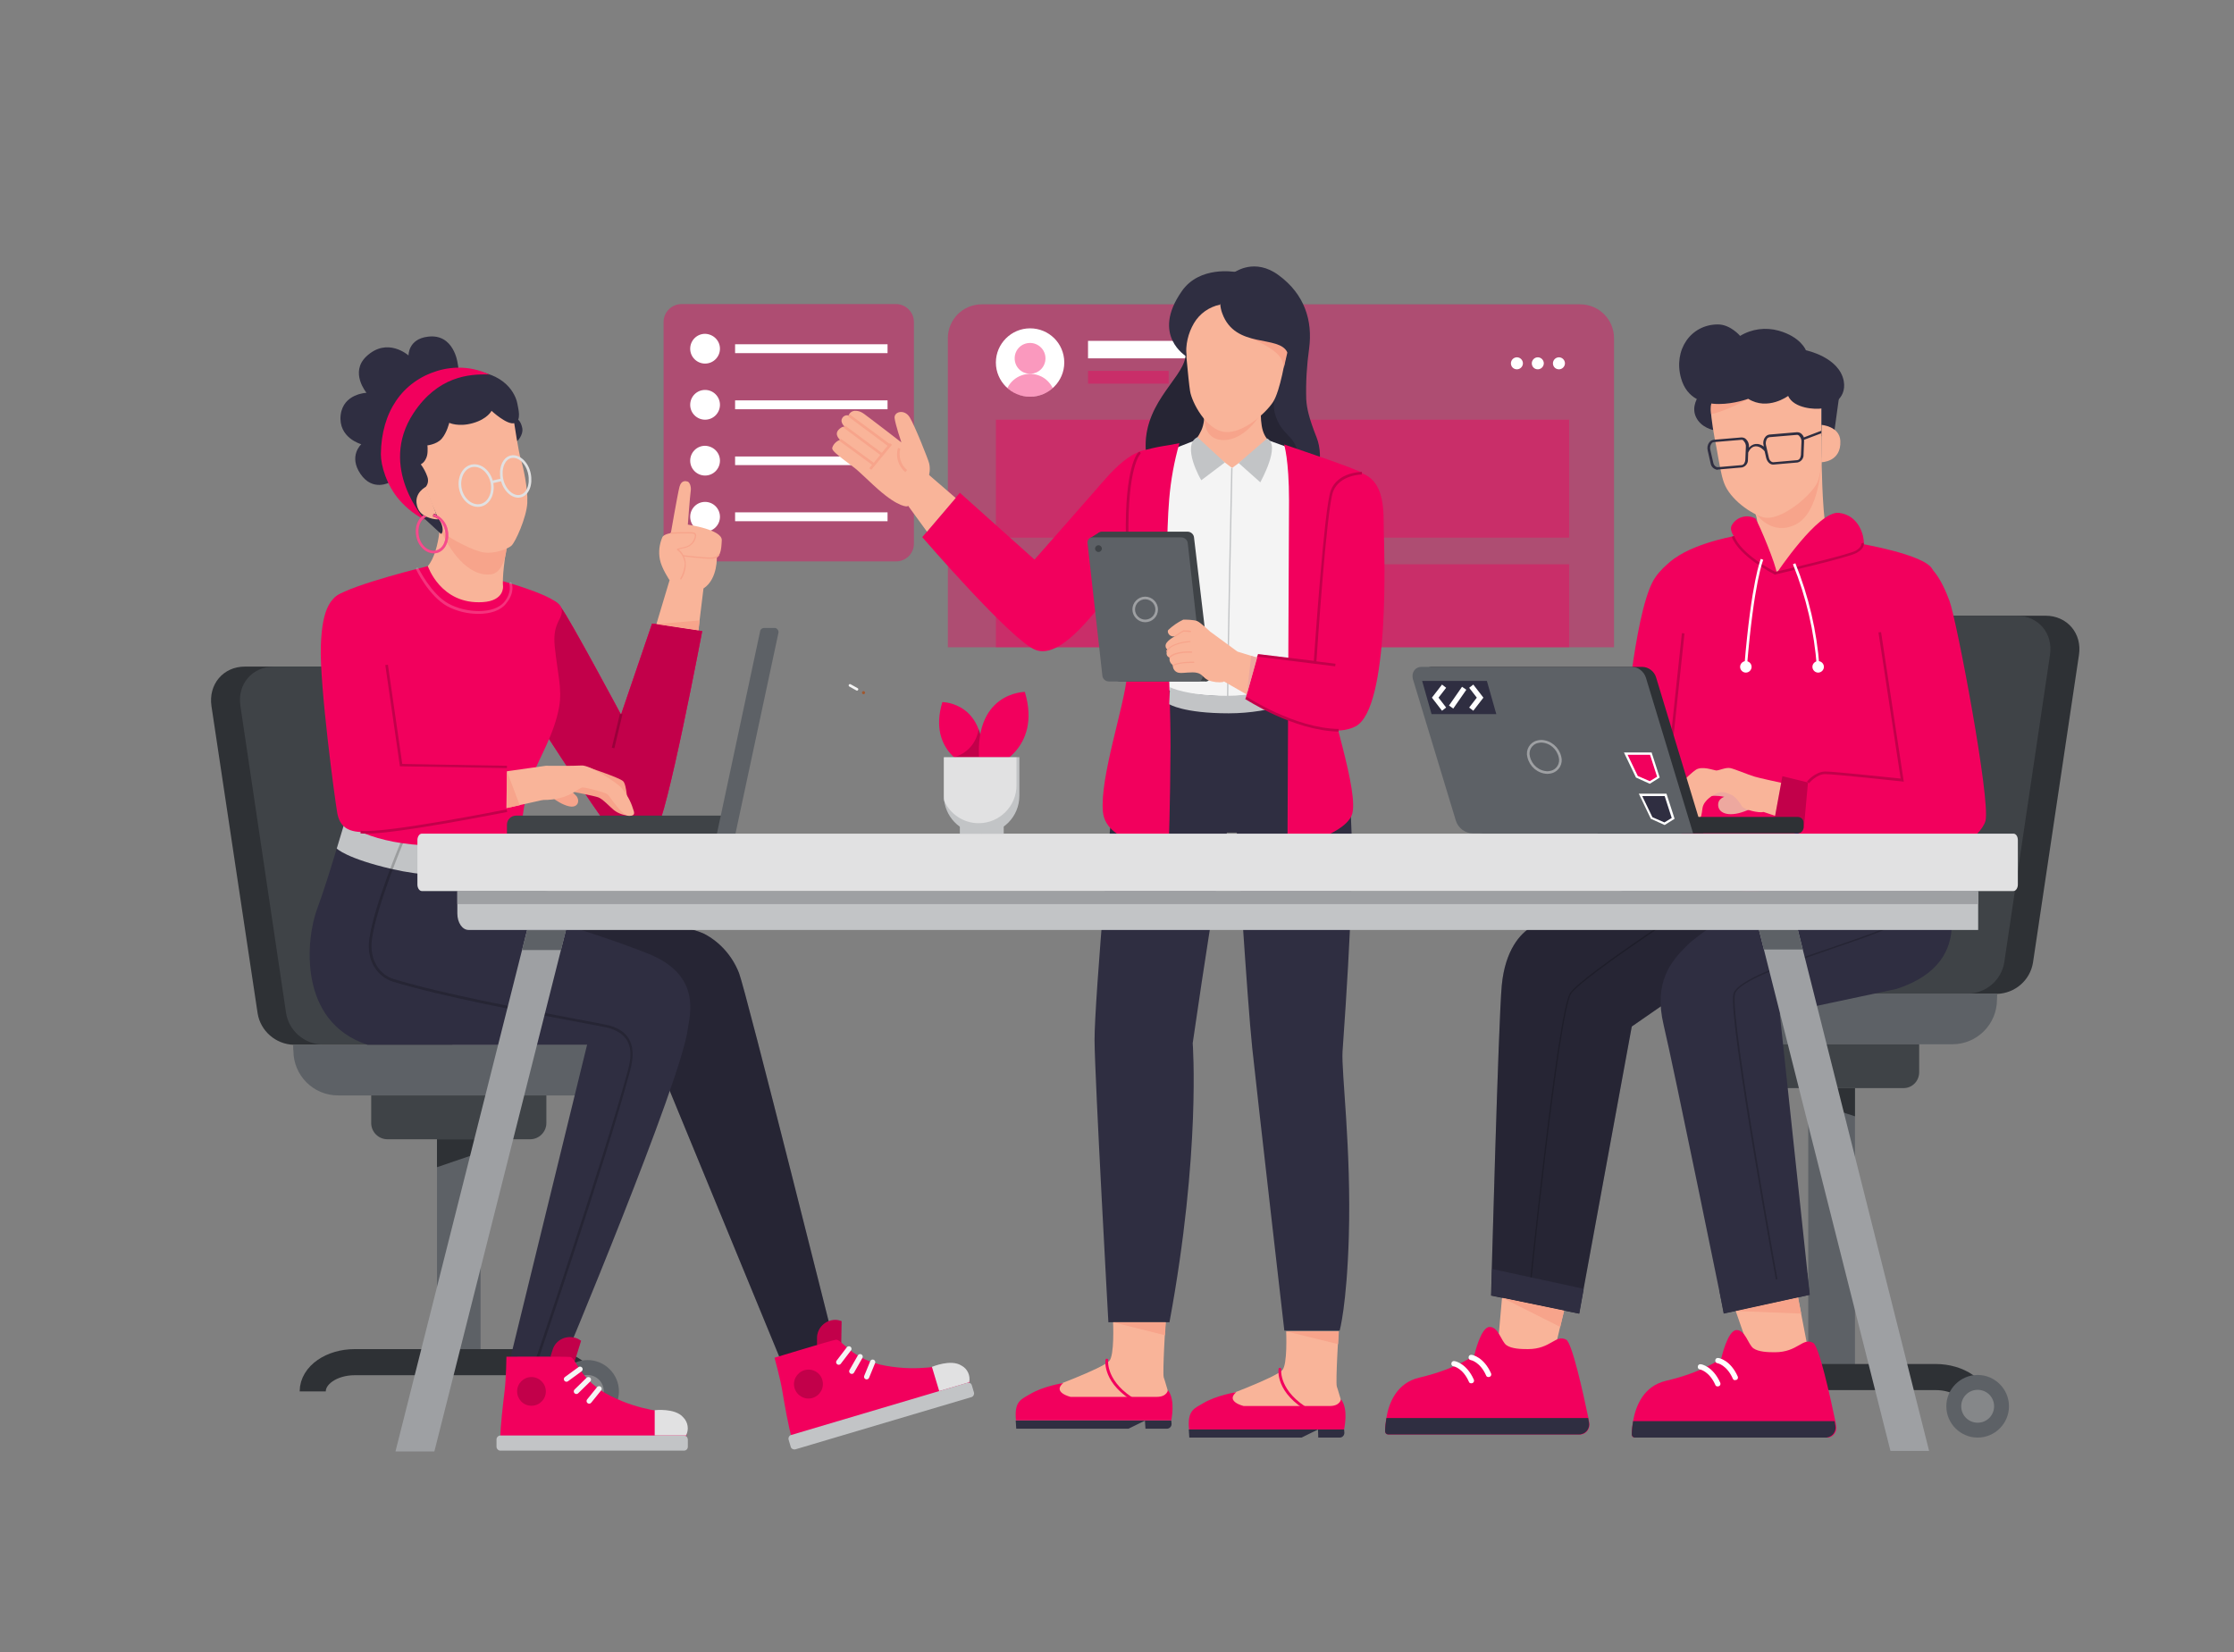 <?xml version="1.0" encoding="utf-8"?>
<!-- Generator: Adobe Illustrator 24.3.0, SVG Export Plug-In . SVG Version: 6.00 Build 0)  -->
<svg version="1.1" id="Capa_1" xmlns="http://www.w3.org/2000/svg" xmlns:xlink="http://www.w3.org/1999/xlink" x="0px" y="0px"
	 viewBox="0 0 855.8 633" style="enable-background:new 0 0 855.8 633;" xml:space="preserve">
<rect x="0" y="0" width="855.8" height="633" fill="#808080" stroke="none"/>
<style type="text/css">
	.st0{opacity:0.4;fill:#F2005D;enable-background:new    ;}
	.st1{fill-rule:evenodd;clip-rule:evenodd;fill:#FFFFFF;}
	.st2{fill:#FFFFFF;}
	.st3{opacity:0.4;fill-rule:evenodd;clip-rule:evenodd;fill:#F2005D;enable-background:new    ;}
	.st4{fill:none;stroke:#F4F4F4;stroke-linecap:round;stroke-miterlimit:10;}
	.st5{fill:#A05830;}
	.st6{fill:none;stroke:#3F4347;stroke-linecap:round;stroke-miterlimit:10;}
	.st7{fill:#EDA89F;}
	.st8{fill:#F9B499;}
	.st9{fill:#F7A48B;}
	.st10{fill-rule:evenodd;clip-rule:evenodd;fill:#5D6166;}
	.st11{fill:none;stroke:#2E3135;stroke-width:10;stroke-miterlimit:10;}
	.st12{fill:#2E3135;}
	.st13{fill:#3F4347;}
	.st14{fill:#5D6166;}
	.st15{fill:#858789;}
	.st16{fill:#F2005D;}
	.st17{opacity:0.2;enable-background:new    ;}
	.st18{fill:#2F2E41;}
	.st19{fill:#C2C4C6;}
	.st20{opacity:0.2;}
	.st21{fill:#9B604E;}
	.st22{fill:none;stroke:#E1E1E2;stroke-miterlimit:10;}
	.st23{opacity:0.3;fill:#FFFFFF;enable-background:new    ;}
	.st24{fill:none;stroke:#F4F4F4;stroke-width:2;stroke-linecap:round;stroke-miterlimit:10;}
	.st25{fill:#E1E1E2;}
	.st26{fill:#9EA0A3;}
	.st27{fill:#F4F4F4;}
	.st28{fill:none;stroke:#C2C4C6;stroke-width:0.5;stroke-miterlimit:10;}
	.st29{fill:none;stroke:#9EA0A3;stroke-miterlimit:10;}
	.st30{fill:#ECA79E;}
	.st31{fill:none;stroke:#6200A8;stroke-miterlimit:10;}
	.st32{fill:none;stroke:#FFFFFF;stroke-width:2;stroke-miterlimit:10;}
	.st33{fill:none;stroke:#FFFFFF;stroke-miterlimit:10;}
	.st34{fill-rule:evenodd;clip-rule:evenodd;fill:#9EA0A3;}
	.st35{fill-rule:evenodd;clip-rule:evenodd;fill:#C2C4C6;}
</style>
<path class="st0" d="M343.2,215.1h-82.1c-3.8,0-6.9-3.1-6.9-6.9v-84.8c0-3.8,3.1-6.9,6.9-6.9h82.1c3.8,0,6.9,3.1,6.9,6.9
	c0,0,0,0,0,0v84.7C350.2,212,347.1,215.1,343.2,215.1C343.3,215.1,343.3,215.1,343.2,215.1"/>
<polygon class="st1" points="281.6,131.9 340,131.9 340,135.3 281.6,135.3 281.6,131.9 "/>
<path class="st2" d="M275.8,133.6c0,3.1-2.5,5.7-5.7,5.7c-3.1,0-5.7-2.5-5.7-5.7c0-3.1,2.5-5.7,5.7-5.7c0,0,0,0,0,0
	C273.3,128,275.8,130.5,275.8,133.6"/>
<polygon class="st1" points="281.6,153.4 340,153.4 340,156.8 281.6,156.8 281.6,153.4 "/>
<path class="st2" d="M275.8,155.1c0,3.1-2.5,5.7-5.7,5.7c-3.1,0-5.7-2.5-5.7-5.7c0-3.1,2.5-5.7,5.7-5.7
	C273.3,149.4,275.8,152,275.8,155.1C275.8,155.1,275.8,155.1,275.8,155.1"/>
<polygon class="st1" points="281.6,174.9 340,174.9 340,178.2 281.6,178.2 281.6,174.9 "/>
<path class="st2" d="M275.8,176.5c0,3.1-2.5,5.7-5.7,5.7c-3.1,0-5.7-2.5-5.7-5.7c0-3.1,2.5-5.7,5.7-5.7c0,0,0,0,0,0
	C273.3,170.9,275.8,173.4,275.8,176.5"/>
<polygon class="st1" points="281.6,196.3 340,196.3 340,199.7 281.6,199.7 281.6,196.3 "/>
<path class="st2" d="M275.8,198c0,3.1-2.5,5.7-5.7,5.7c-3.1,0-5.7-2.5-5.7-5.7c0-3.1,2.5-5.7,5.7-5.7c0,0,0,0,0,0
	C273.3,192.3,275.8,194.9,275.8,198"/>
<path class="st0" d="M618.3,248H363.1V129.6c0-7.2,5.8-13,13-13h229.2c7.2,0,13,5.8,13,13L618.3,248L618.3,248z"/>
<polygon class="st3" points="381.5,160.8 601.1,160.8 601.1,206 381.5,206 381.5,160.8 "/>
<polygon class="st3" points="381.5,216.2 601.1,216.2 601.1,248 381.5,248 381.5,216.2 "/>
<polygon class="st1" points="416.8,130.6 470,130.6 470,137.3 416.8,137.3 416.8,130.6 "/>
<polygon class="st3" points="416.8,142.1 447.7,142.1 447.7,147 416.8,147 416.8,142.1 "/>
<path class="st2" d="M407.7,138.9c0,7.2-5.9,13.1-13.1,13.1c-7.2,0-13.1-5.9-13.1-13.1s5.9-13.1,13.1-13.1c7.2,0,13,5.7,13.1,12.9
	C407.7,138.8,407.7,138.8,407.7,138.9"/>
<path class="st0" d="M400.5,137.3c0,3.3-2.6,5.9-5.9,5.9c-3.3,0-5.9-2.6-5.9-5.9c0-3.3,2.6-5.9,5.9-5.9c0,0,0,0,0,0
	C397.8,131.4,400.5,134,400.5,137.3"/>
<path class="st0" d="M403.3,148.7c-5,4.4-12.5,4.4-17.4,0c2.3-4.8,8.1-6.8,12.9-4.5C400.7,145.1,402.3,146.7,403.3,148.7"/>
<path class="st2" d="M583.4,139.2c0,1.2-1,2.3-2.3,2.3s-2.3-1-2.3-2.3c0-1.2,1-2.3,2.3-2.3S583.4,138,583.4,139.2L583.4,139.2"/>
<path class="st2" d="M591.4,139.2c0,1.2-1,2.3-2.3,2.3s-2.3-1-2.3-2.3c0-1.2,1-2.3,2.3-2.3S591.4,138,591.4,139.2L591.4,139.2"/>
<path class="st2" d="M599.5,139.2c0,1.2-1,2.3-2.3,2.3s-2.3-1-2.3-2.3c0-1.2,1-2.3,2.3-2.3S599.5,138,599.5,139.2L599.5,139.2"/>
<line class="st4" x1="328.3" y1="264.1" x2="325.6" y2="262.6"/>
<path class="st5" d="M331.4,265.4c0,0.3-0.3,0.6-0.6,0.6s-0.6-0.3-0.6-0.6s0.3-0.6,0.6-0.6h0C331.1,264.8,331.4,265.1,331.4,265.4"
	/>
<line class="st6" x1="239" y1="325.6" x2="289" y2="325.6"/>
<polygon class="st7" points="205.6,317.5 206.1,334.2 201.5,334.2 205.6,317.5 "/>
<path class="st8" d="M274.6,213.1c0,0,0.5,8.6-5,12.3c0,0-9.7,0.1-10.8-4.3s0.4-13,0.4-13S272.6,209.8,274.6,213.1"/>
<path class="st8" d="M251.1,240.3l5.4-18c0,0,1.6-2.2,7.1-1.1c5.5,1.1,5.9,4.2,5.9,4.2l-2.1,17.2L251.1,240.3L251.1,240.3z"/>
<path class="st8" d="M256.5,222.3c0,0-3.1-4.6-3.7-7.9c-0.6-2.9-0.2-5.9,0.9-8.5c1-2.5,11.2-2.4,12.5-0.8s0.2,3.6-1.7,4.5
	c-1.8,0.6-3.7,0.9-5.7,0.9c0,0,3.9,1.5,4.2,3.4s-1,8.4-1,8.4H256.5z"/>
<path class="st8" d="M256.8,205.3c0,0,2.8-16.2,3.5-18.8s2.4-2.2,3.1-2s1.5,1.8,1.2,3.7s-1.1,12.8-1.1,12.8s13.2,1.9,13,6
	c-0.2,4-0.4,7-4.1,7.5c-1.2,0.2-9.3-0.6-9.3-0.6S254.8,214.3,256.8,205.3"/>
<path class="st9" d="M260.9,222.1l-0.4-0.3c1.1-1.8,1.7-3.8,1.8-5.9c-0.2-2-1.2-3.9-2.8-5.1c-0.1,0-0.2-0.1-0.2-0.2
	c0-0.3,0-0.4,3.1-1.1c2-0.4,3.5-2.1,3.8-4.2c0-0.3-0.1-0.7-0.5-0.8c-1.5-0.3-8.7,0-8.8,0V204c0.3,0,7.3-0.3,8.9,0
	c0.6,0.1,0.9,0.7,0.9,1.2c-0.2,2.3-1.9,4.2-4.2,4.7c-1.4,0.3-2.1,0.5-2.5,0.6c1.6,1.3,2.6,3.2,2.7,5.3
	C262.8,218.1,262.1,220.3,260.9,222.1z"/>
<path class="st9" d="M272.2,214.1L272.2,214.1c-3,0-10.4-0.9-10.5-0.9c-0.1,0-0.3-0.1-0.3-0.2c0-0.1,0.1-0.3,0.2-0.3
	c0,0,0.1,0,0.1,0c0.1,0,7.5,0.9,10.5,0.9l0,0c2.6,0,2.9-1.2,2.9-1.2c0-0.1,0.2-0.2,0.3-0.2c0.1,0,0.2,0.2,0.2,0.3
	C275.6,212.5,275.3,214.1,272.2,214.1z"/>
<polygon class="st10" points="184.1,436.5 167.4,436.5 167.4,521.8 184.1,521.8 184.1,436.5 "/>
<path class="st11" d="M119.8,533.1c0-6.2,7.2-11.2,16.1-11.2h72.6c8.9,0,16.1,5,16.1,11.2"/>
<path class="st12" d="M93.8,255.4h57.8l21.7,144.9h-60.8c-6.9-0.2-12.7-5.3-13.8-12L81,270.5C79.8,262.2,85.5,255.4,93.8,255.4"/>
<path class="st13" d="M104.9,255.4h69.1c8.1,0,15,6,16.2,14l17.6,117.8c0.9,6.2-3.3,12-9.6,12.9c-0.6,0.1-1.1,0.1-1.7,0.1h-73.1
	c-6.9-0.2-12.7-5.3-13.8-12L92.1,270.5C90.8,262.2,96.6,255.4,104.9,255.4"/>
<path class="st14" d="M112.3,400.3h112.1c1.3,0,2.3,1,2.3,2.3c0,0,0,0,0,0v14.8c0,1.3-1,2.3-2.3,2.3c0,0,0,0,0,0h-94.9
	c-9.5,0-17.1-7.7-17.1-17.1C112.3,402.6,112.3,400.3,112.3,400.3z"/>
<path class="st13" d="M148.4,436.5h54.7c3.4,0,6.2-2.8,6.2-6.2v-10.6h-67.1v10.6C142.2,433.7,145,436.5,148.4,436.5"/>
<path class="st14" d="M213.1,533.1c0,6.6,5.4,12,12,12s12-5.4,12-12s-5.4-12-12-12S213.1,526.5,213.1,533.1"/>
<path class="st15" d="M218.7,533.1c0,3.5,2.8,6.3,6.3,6.3s6.3-2.8,6.3-6.3c0-3.5-2.8-6.3-6.3-6.3
	C221.6,526.8,218.8,529.6,218.7,533.1C218.7,533.1,218.7,533.1,218.7,533.1"/>
<polygon class="st12" points="184.1,436.5 167.4,436.5 167.4,447.2 184.1,441.5 184.1,436.5 "/>
<path class="st9" d="M217.2,301.8c1.3,1,2.6,2.1,3.7,3.3c1,1.4,0.8,3.5-1.2,3.9s-5.3-1.4-6.9-2.5c-1.1-0.8-2.1-1.8-2.8-2.9
	L217.2,301.8L217.2,301.8z"/>
<path class="st16" d="M206,232.8c6.6-2.7,6-3.6,9,0.1s22.9,40.9,22.9,40.9l11.9-34.9l19.2,2.9c0,0-13.8,72.9-17.7,76
	s-12.9,5.4-17.5,0s-33.4-49.4-37.8-57.5S199.2,235.5,206,232.8"/>
<path class="st16" d="M206,232.8c6.6-2.7,6-3.6,9,0.1s22.9,40.9,22.9,40.9l11.9-34.9l19.2,2.9c0,0-13.8,72.9-17.7,76
	s-12.9,5.4-17.5,0s-33.4-49.4-37.8-57.5S199.2,235.5,206,232.8"/>
<path class="st17" d="M206,232.8c6.6-2.7,6-3.6,9,0.1s22.9,40.9,22.9,40.9l11.9-34.9l19.2,2.9c0,0-13.8,72.9-17.7,76
	s-12.9,5.4-17.5,0s-33.4-49.4-37.8-57.5S199.2,235.5,206,232.8"/>
<path class="st18" d="M203.9,340.1c0,0,59.9,14.6,65.9,17.7c6.1,3.2,10.8,8.6,13.3,15c2.6,6.6,37.7,146.8,37.7,146.8l-18.9,8.4
	l-50.5-122.6c0,0-86-14.9-101.6-31.8s1.9-55.9,1.9-55.9l46.2,6.3L203.9,340.1L203.9,340.1z"/>
<path class="st17" d="M203.9,340.1c0,0,59.9,14.6,65.9,17.7c6.1,3.2,10.8,8.6,13.3,15c2.6,6.6,37.7,146.8,37.7,146.8l-18.9,8.4
	l-50.5-122.6c0,0-86-14.9-101.6-31.8s1.9-55.9,1.9-55.9l46.2,6.3L203.9,340.1L203.9,340.1z"/>
<path class="st18" d="M131.9,315.2c0,0-6.1,21.5-10.4,33s-7.5,43.3,19.3,52.1h84.1l-30.3,123.8h20.3c0,0,46.1-109.8,48.6-130
	c0.6-4.8,5.5-20.2-14.7-28.5c-21.3-8.7-65.9-21.5-65.9-21.5l2.4-21.9L131.9,315.2L131.9,315.2z"/>
<path class="st19" d="M129,325.1c0,0,3.6,3.8,21.3,7.9c11,2.5,22.3,3.1,33.6,2l1.4-12.8l-52.5-9.7L129,325.1z"/>
<g class="st20">
	<path d="M204,527.6l-1-0.3c0.3-0.8,28.5-83.6,37.6-117.4c2.4-8.7,0.1-13.7-7-15.9c-1.5-0.5-7.3-1.5-15.2-3
		c-18.4-3.4-49.2-9.2-67.9-14.9c-5.4-1.7-10.3-7.4-9-16.5c1.8-12.8,12.1-37.1,12.2-37.4l0.9,0.4c-0.1,0.2-10.3,24.5-12.1,37.1
		c-1.2,8.5,3.3,13.9,8.3,15.4c18.6,5.7,49.4,11.4,67.7,14.9c8,1.5,13.8,2.6,15.3,3c7.6,2.3,10.1,7.9,7.6,17.1
		C232.5,443.9,204.2,526.7,204,527.6z"/>
</g>
<path class="st16" d="M163.9,216.9c0,0-28.8,7-35.1,11.5s5.2,19.9,9.4,38.5s-6.3,48.2-6.3,48.2s9.8,8.6,34.5,8.9s32.6-0.2,32.6-0.2
	s1.2-17.4,4.6-25.8s8.8-17,10.6-27.2c1.2-7.1-0.6-12.5-1.7-23.2c-1-9.8,3.8-10.4,2.5-14.8s-22.3-10.1-22.3-10.1L163.9,216.9
	L163.9,216.9z"/>
<g class="st20">
	<path class="st2" d="M183.3,235.2c-4.2,0-8.4-1-12.1-3c-6.9-3.9-11.6-13.6-11.8-14c-0.1-0.2,0-0.5,0.2-0.7c0,0,0,0,0,0
		c0.2-0.1,0.5,0,0.7,0.2c0.1,0.1,4.8,9.8,11.4,13.5s17.5,4.3,21.5-0.6c3-3.7,1.9-6.7,1.9-6.9c-0.1-0.3,0-0.5,0.3-0.6c0,0,0,0,0,0
		c0.3-0.1,0.5,0,0.6,0.3c0.1,0.1,1.4,3.6-2.1,7.8C191.8,234,187.7,235.2,183.3,235.2z"/>
</g>
<path class="st8" d="M168.9,195.8c0,0,0.1,15-5,21.1c0,0,4.9,14.8,21,13.8c8.4-0.5,7.8-6.1,7.8-6.1s-0.5-3.6,1.3-14.4L168.9,195.8
	L168.9,195.8z"/>
<path class="st9" d="M168.3,196l0.4,6.8c3.1,7.3,10.4,18.6,19.7,17.2c4.8-0.8,5.7-9.8,5.7-9.8L168.3,196z"/>
<path class="st13" d="M281.7,312.5h-84c-1.9,0-3.5,1.5-3.5,3.5v3.6h87.4L281.7,312.5L281.7,312.5z"/>
<path class="st14" d="M296.6,240.6h-3.9c-0.7,0-1.4,0.5-1.5,1.2l-16.6,77.8h7.1l16.5-77.1c0.2-0.8-0.4-1.7-1.2-1.9
	C296.9,240.6,296.7,240.6,296.6,240.6"/>
<path class="st18" d="M175.3,139.1c0,0-1.4-11.4-11.4-10.1c-7.6,0.9-7.4,7.2-7.4,7.2s-8.1-7.3-16.2,0.4c-6.4,6.1,0.1,13.9,0.1,13.9
	s-8.9,0.3-9.9,8.5c-1,8.8,7.9,11.2,7.9,11.2s-5,4.5-0.3,11.4s11.2,3.2,11.2,3.2S178.8,152.7,175.3,139.1"/>
<path class="st18" d="M196.6,159.8c0,0,2.8,0.2,3.5,4.4c0.4,2.5-2,4.9-2,4.9S195.6,164.5,196.6,159.8"/>
<path class="st8" d="M160.1,176c-1.5-8.4,6.1-17.2,20.4-19.9c11-2.1,16,3.4,16.5,6.1c0,0,1.7,11.3,2.5,13.7s2.8,11.2,2.5,16.8
	s-4.6,15.1-6.1,16.4s-6.4,3.1-10.4,2.6s-13.6-5.6-14.8-7.1C169,202.5,161.6,184.5,160.1,176"/>
<path class="st18" d="M162.6,187c1.3-1,1.7-2.8,1.1-4.4c-0.6-1.7-1.4-3.2-2.5-4.7c0,0,2.5-1.1,2.6-5s-0.5-2.2-0.5-2.2
	s3.9-0.3,5.9-2.6s2.9-6.1,2.9-6.1s3.5,1.7,9.1,0.1s7.1-4.7,7.1-4.7s6,5.6,8.8,4.7s1.4-5.6,1.1-7.4s-2.8-11.1-16.8-12.6
	s-28.5,5.1-33.2,17.1s-2.8,28.5,14.6,39.7l6.2,5.7c0,0,0.8-0.5,0.5-2.5c-0.2-1.2-0.7-2.3-1.5-3.3L162.6,187L162.6,187z"/>
<path class="st16" d="M162.9,199.3c0,0-18.3-20-4.5-41c9.3-14.1,21.3-15.1,29-14.8c-6.2-3-13.3-3.4-19.9-1.4
	c-13.3,4.1-21.4,15.6-21.6,31.9c0,4.3,2.1,11.9,7.3,17.8C156,194.9,159.2,197.4,162.9,199.3"/>
<path class="st8" d="M167.8,199c-1.5,0-3-0.4-4.4-1c-0.4-0.2-0.8-0.4-1.1-0.6c-1.4-0.9-2.3-2.3-2.6-3.9c-1.1-4.8,3.5-7,3.5-7l4,10.7
	c-0.3-0.2-0.7-0.3-1-0.4l-0.2,1c0.7,0.2,1.3,0.5,1.9,0.9l0,0L167.8,199L167.8,199z"/>
<path class="st21" d="M167.7,198.8c-0.6-0.4-1.2-0.8-1.9-0.9l0.2-1c0.3,0.1,0.7,0.2,1,0.4L167.7,198.8L167.7,198.8z"/>
<path class="st22" d="M188.4,184.7c-1-4.2-4.4-6.9-7.7-6.2s-5.2,4.8-4.3,8.9s4.4,6.9,7.7,6.2S189.3,188.9,188.4,184.7L188.4,184.7z
	 M202.8,181.4c-0.9-4.2-4.1-7-7-6.4s-4.4,4.6-3.5,8.7s4.1,7,7,6.4S203.7,185.6,202.8,181.4L202.8,181.4z M192.3,183.8l-3.9,0.9"/>
<path class="st16" d="M171.5,203c0.9,4.2-1,8.2-4.3,8.9s-6.8-2-7.7-6.2c-0.8-3.5,0.4-6.9,2.8-8.3c0.3,0.2,0.7,0.4,1.1,0.6
	c-2.4,1-3.6,4.2-2.9,7.5c0.8,3.6,3.7,6,6.5,5.4s4.3-4.1,3.5-7.7c-0.4-1.7-1.3-3.3-2.7-4.4l0,0c-0.6-0.4-1.2-0.8-1.9-0.9l0.2-1
	c0.3,0.1,0.7,0.2,1,0.4C169.4,198.4,171,200.5,171.5,203"/>
<path class="st23" d="M171.5,203c0.9,4.2-1,8.2-4.3,8.9s-6.8-2-7.7-6.2c-0.8-3.5,0.4-6.9,2.8-8.3c0.3,0.2,0.7,0.4,1.1,0.6
	c-2.4,1-3.6,4.2-2.9,7.5c0.8,3.6,3.7,6,6.5,5.4s4.3-4.1,3.5-7.7c-0.4-1.7-1.3-3.3-2.7-4.4l0,0c-0.6-0.4-1.2-0.8-1.9-0.9l0.2-1
	c0.3,0.1,0.7,0.2,1,0.4C169.4,198.4,171,200.5,171.5,203"/>
<path class="st16" d="M134.1,226.5c-7.3,0.9-10.7,6.2-11.2,21.1s5.4,58.9,6.3,63.9s3.8,7.3,10,7.3c6.2,0,55-8.2,55-8.2v-16.8
	l-40.6-0.7c0,0-4.4-31.3-6.7-46S141.1,225.6,134.1,226.5"/>
<path class="st8" d="M194.2,295.5l14.9-2.1c1.2,2.2,1.9,4.7,2,7.3c-0.1,2.3-1.3,4.5-3.2,5.8l-13.9,3.1L194.2,295.5L194.2,295.5z"/>
<path class="st16" d="M140.3,319.4c-0.7,0-1.5,0-2.2-0.1l0.1-1c8.9,1.2,55.4-8.1,55.9-8.2l0.2,1
	C192.5,311.4,152.8,319.4,140.3,319.4z M194.2,294.3l-41-0.7l-5.6-38.8l1-0.1l5.5,38l40.1,0.7L194.2,294.3z"/>
<g class="st20">
	<path d="M140.3,319.4c-0.7,0-1.5,0-2.2-0.1l0.1-1c8.9,1.2,55.4-8.1,55.9-8.2l0.2,1C192.5,311.4,152.8,319.4,140.3,319.4z
		 M194.2,294.3l-41-0.7l-5.6-38.8l1-0.1l5.5,38l40.1,0.7L194.2,294.3z"/>
</g>
<path class="st9" d="M219.2,303.3c0,0,8.3,1.6,10,2.2s4.6,3.8,6,4.9c1.7,1.3,3.7,2,5.8,2.1c2.3,0-0.6-3.9-0.6-3.9s-0.2-7.9-1.7-9.3
	s-13.4-5.3-13.4-5.3l-4.7,7L219.2,303.3L219.2,303.3z"/>
<path class="st8" d="M208,306.5c-3.3,0,0.6-10.7,1.1-13.1c0,0,10.8,0.1,13.5-0.1c3.4-0.4,14,6.9,15.3,8.4c2.1,2.4,3.7,5.2,4.6,8.2
	c0.3,1,1.3,2.7-1.5,2.7s-7.3-7.4-8.2-8.2s-7.8-2.6-9.5-2.7S218.2,306.6,208,306.5"/>
<g class="st20">
	<rect x="229.7" y="279.8" transform="matrix(0.232 -0.973 0.973 0.232 -91.156 445.051)" width="13.4" height="1"/>
</g>
<path class="st16" d="M210.9,519.7l0.8-2.5c1.1-3.7,5-5.7,8.7-4.6c0.8,0.2,1.5,0.6,2.2,1.1l-3.5,11.2L210.9,519.7z"/>
<path class="st17" d="M210.9,519.7l0.8-2.5c1.1-3.7,5-5.7,8.7-4.6c0.8,0.2,1.5,0.6,2.2,1.1l-3.5,11.2L210.9,519.7z"/>
<path class="st16" d="M194,519.8c0,0-0.1,8.2-0.7,13.1s-1.7,14.5-1.6,17.7h71.1c0,0,1.7-5.8-4.6-8.5c-4.2-1.8-12.1-1.2-24.2-7.2
	s-13.3-14.8-15.6-15S194,519.8,194,519.8"/>
<path class="st24" d="M217,528.4l5.2-3.8 M220.8,533.1l4.6-4.5 M225.7,536.8l3.8-4.7"/>
<path class="st17" d="M209.1,533.1c0,3.1-2.5,5.5-5.5,5.5c-3.1,0-5.5-2.5-5.5-5.5c0-3.1,2.5-5.5,5.5-5.5c0,0,0,0,0,0
	C206.6,527.6,209.1,530.1,209.1,533.1C209.1,533.1,209.1,533.1,209.1,533.1"/>
<path class="st25" d="M250.8,540.3v9.7h12c1.2-2.3,0.8-5.1-1.1-7C258.6,539.4,250.9,540.3,250.8,540.3"/>
<path class="st19" d="M262,550h-70.3c-0.8,0-1.5,0.7-1.5,1.5v2.8c0,0.8,0.7,1.5,1.5,1.5H262c0.8,0,1.5-0.6,1.5-1.5c0,0,0,0,0,0v-2.8
	C263.4,550.6,262.8,550,262,550"/>
<path class="st16" d="M313,515.3v-2.7c0-3.8,3.2-6.9,7-6.9c0.8,0,1.7,0.2,2.4,0.5l-0.2,11.8L313,515.3L313,515.3z"/>
<path class="st17" d="M313,515.3v-2.7c0-3.8,3.2-6.9,7-6.9c0.8,0,1.7,0.2,2.4,0.5l-0.2,11.8L313,515.3L313,515.3z"/>
<path class="st16" d="M296.7,520.2c0,0,2.2,7.9,3,12.8s2.5,14.4,3.5,17.4l44.1-13.1l24.1-7.1c0,0,0-6.1-6.8-6.9
	c-4.5-0.5-11.9,2.3-25.2,0s-17-10.4-19.2-10S296.7,520.2,296.7,520.2"/>
<path class="st24" d="M321.3,521.9l3.9-5.1 M326.3,525.4l3.2-5.6 M332,527.5l2.3-5.6"/>
<path class="st17" d="M315,528.7c0.9,2.9-0.8,6-3.7,6.9s-6-0.8-6.9-3.7s0.8-6,3.7-6.9c0,0,0,0,0,0
	C311.1,524.1,314.2,525.8,315,528.7"/>
<path class="st25" d="M357,523.7l2.8,9.3l11.5-3.4c0.5-2.6-0.7-5.2-3-6.4C364.2,520.6,357.1,523.7,357,523.7"/>
<path class="st19" d="M370.5,529.8l-67.4,20c-0.8,0.2-1.2,1.1-1,1.8c0,0,0,0,0,0l0.8,2.7c0.2,0.8,1.1,1.2,1.8,1l67.4-20
	c0.8-0.2,1.2-1.1,1-1.8l-0.8-2.7C372.1,530,371.3,529.6,370.5,529.8C370.5,529.8,370.5,529.8,370.5,529.8"/>
<polygon class="st9" points="251.4,239.1 268,237.7 267.6,241.5 251.4,239.1 "/>
<polygon class="st9" points="194.2,295.5 194.2,309.6 199.1,308.5 194.2,295.5 "/>
<polygon class="st26" points="151.5,556.1 166.4,556.1 216.8,356.4 201.9,356.4 151.5,556.1 "/>
<polygon class="st14" points="200,364 214.9,364 216.8,356.4 201.9,356.4 200,364 "/>
<path class="st16" d="M445.8,175.5c-8.4-9.2-20.2,5.5-25.6,11.7c-4.4,5.1-23.9,27.2-23.9,27.2l-28.6-25.6l-14.4,17
	c0,0,34.3,39.8,43.4,43.2c13.1,5,31.5-28.6,44.5-40.7S451.1,181.2,445.8,175.5"/>
<path class="st18" d="M512.1,283.5c4.6,20.6,9.2,20.8,2.2,119.4c-0.5,7.8,3.4,37.1,2.4,71.2c-0.8,26.2-3.5,35.7-3.5,35.7h-21.2
	c0,0-10.4-90.4-12.3-108.3s-5.9-82.5-5.9-82.5H470c0,0-3.2,12.5-13.1,80.7c0,0,3.2,41.6-8.9,106.9h-23.4c0,0-5.2-93.3-5.3-108
	s7.2-99.2,9.4-114.1s10-23,10-23l63.1-1.5C501.8,260,509.6,272.4,512.1,283.5"/>
<path class="st8" d="M426.4,506.6c0,0,0.6,12.8-1.5,14.9c-3.1,3-22.5,10.2-28.5,12.4c-3.1,1.1-5.1,2.8-6,5c-0.6,1.6,0.3,3.3,1.8,3.8
	c0.3,0.1,0.7,0.2,1,0.2h53.1c0,0,1.9-0.7,2.1-4.1c0.2-2.8-2.6-11.1-2.6-11.1c-0.5-1.9,0.7-21.1,0.7-21.1L426.4,506.6z"/>
<polygon class="st9" points="426.4,506.6 446.3,511.6 446.6,506.6 426.4,506.6 "/>
<path class="st16" d="M447.4,532.6c0,0-0.3,2.6-4.3,2.6h-33c0,0-7.1-1.7-2.8-5.3c0,0-7.7,1.2-12.8,4.3c-3,1.8-5.7,2.5-5.4,8.7
	l0.1,1.3h59.5C448.6,544.3,450.5,536.6,447.4,532.6"/>
<path class="st18" d="M389.1,544.3l0.2,3.1h43l6.3-3.1l0.2,3.1h8.2c1,0,1.8-0.8,1.8-1.8c0,0,0-0.1,0-0.1l-0.1-1.2L389.1,544.3z"/>
<path class="st16" d="M435.4,537.6c-0.1,0-0.2,0-0.2-0.1c-12.9-7.2-11.8-16.1-11.7-16.5c0-0.3,0.3-0.5,0.6-0.4
	c0.3,0,0.5,0.3,0.4,0.6c0,0.1-1,8.5,11.2,15.4c0.2,0.1,0.3,0.4,0.2,0.7C435.8,537.5,435.6,537.6,435.4,537.6z"/>
<path class="st8" d="M492.7,510.1c0,0,0.6,12.8-1.5,14.9c-3.1,3-22.5,10.2-28.5,12.4c-3.1,1.1-5.1,2.8-6,5c-0.6,1.6,0.3,3.3,1.8,3.8
	c0.3,0.1,0.7,0.2,1,0.2h53.1c0,0,1.9-0.7,2.1-4.1c0.2-2.8-2.6-11.1-2.6-11.1c-0.5-1.9,0.7-21.1,0.7-21.1L492.7,510.1z"/>
<polygon class="st9" points="492.7,510.1 512.6,515 512.9,510.1 492.7,510.1 "/>
<path class="st16" d="M513.7,536.1c0,0-0.3,2.6-4.3,2.6h-33c0,0-7.1-1.7-2.8-5.3c0,0-7.7,1.2-12.8,4.3c-3,1.8-5.7,2.5-5.4,8.7
	l0.1,1.3h59.4C514.8,547.7,516.8,540.1,513.7,536.1"/>
<path class="st18" d="M455.4,547.7l0.2,3.1h43l6.3-3.1l0.1,3.1h8.2c1,0,1.8-0.8,1.8-1.8c0,0,0-0.1,0-0.1l-0.1-1.2H455.4z"/>
<path class="st16" d="M501.7,541.1c-0.1,0-0.2,0-0.2-0.1c-12.9-7.2-11.8-16.1-11.7-16.5c0-0.3,0.3-0.5,0.6-0.4
	c0.3,0,0.5,0.3,0.4,0.6c0,0.1-1,8.5,11.2,15.4c0.2,0.1,0.3,0.4,0.2,0.7C502.1,541,501.9,541,501.7,541.1L501.7,541.1z"/>
<path class="st18" d="M497.7,191.2c-9,4.4-19.1,6-29,4.6c-0.6-0.1-1.1-0.2-1.7-0.3c-11.9-2.2-25.6-2.1-27.9-21.1s13.6-28.8,15-37.5
	c0.3-2.2,0.3-4.4-0.1-6.6c-0.8-5.8-2.8-11,1.6-16.2c8.6-10.3,17.4-9.8,17.4-9.8s7.7-5.7,16.9,1.2c9.9,7.3,13,17.4,11.6,28
	c-0.9,6.4-1.3,13-1.1,19.5c0.2,3.4,1,7.1,4,14.7C507.3,175.1,505.2,187.4,497.7,191.2"/>
<path class="st17" d="M468.7,195.8c-0.6-0.1-1.1-0.2-1.7-0.3c-11.9-2.2-25.6-2.1-27.9-21.1s13.6-28.8,15-37.5
	c0.3-2.2,0.3-4.4-0.1-6.6c12.7,1.9,29.5,8.9,35.5,19.9c0,0-3.2,3.9-0.3,10.6c3.2,7.6,9.8,6.9,7.3,18.4
	C495.3,184.3,482.2,188.1,468.7,195.8"/>
<path class="st8" d="M460.8,153.6c0,0,1.6,6.5-0.6,11.3s-5.1,6.3-5.1,6.3s4.9,9.1,17.4,8.9s16.4-9.6,16.4-9.6s-3.6-0.7-5.1-5.4
	s-0.5-13.2-0.5-13.2L460.8,153.6z"/>
<path class="st27" d="M437.4,176.7c0,0,1.3,9.6,1.6,21.1c0.4,14.5-7.1,62.4-7.1,61.6c0,0,8.8,5.8,33.4,7.2
	c14.7,0.9,29.3-2.1,42.5-8.6c0,0,1.4-37.6,4.4-55.2c2.6-15.6,4.9-22.8,4.9-22.8l-30.9-11.2l-14.2,10.5l-14.1-10.6L437.4,176.7
	L437.4,176.7z"/>
<path class="st9" d="M461.4,159.3c0,0-1,9.3,7.4,9.3s14.2-10.1,14.2-10.1L461.4,159.3z"/>
<path class="st8" d="M453.8,128.9c0,0,1.4,16.7,2.1,21s6.2,14.8,13.2,15.6s15.9-7.3,18.6-11.5s4.8-16.6,5.4-21.2
	s-1.2-22.2-16.9-24.2S455,119.5,453.8,128.9"/>
<path class="st16" d="M451.8,169.8c-2,7-3.3,14.2-3.9,21.4c-2.2,26.4,0.6,72.8,0.5,95s-0.7,38.7-0.7,38.7s-24-0.7-25.2-13.9
	s8.1-40,9.2-51.8c0.5-5.9,4.7-84.5,4.7-86.2C445.3,170.6,445.6,171.1,451.8,169.8"/>
<path class="st9" d="M478.8,129.5c0,0,7.2,2.7,10.6,6.2c1.5,1.4,2.3,3.3,2.4,5.3l1.6-7C493.4,134,488.9,128,478.8,129.5"/>
<path class="st18" d="M454.5,136.6c-0.4-4.4,0.6-8.9,2.9-12.8c2.2-3.7,5.8-6.2,10-7.1l5.7-12.5c0,0-13.6-2.5-20.4,7.4
	C440.8,128.6,454.5,136.5,454.5,136.6"/>
<path class="st18" d="M468.2,120c5,13.9,21.9,8.1,25,15.1c0,0,6.6-10-1.1-22.1s-19-8.9-19-8.9S464.9,110.9,468.2,120"/>
<path class="st19" d="M448.2,263.3c0,0,6.2,3.3,22,3.3s30.3-7,30.3-7l-0.4,7.6c0,0-12,6.1-29.4,6.1s-22.8-3.5-22.8-3.5L448.2,263.3
	L448.2,263.3z"/>
<path class="st16" d="M491.9,170.3c0,0,1.9,5.6,1.9,21.5c-0.1,17.8-0.6,133.3-0.6,133.3s21.2-4.6,24.6-12.7s-9.5-43.9-10-54.5
	c-0.6-11.5,13.8-64.9,14.1-76.6C521.8,180.3,491.9,170.3,491.9,170.3"/>
<path class="st19" d="M458.7,167.5l10.5,9.7l-9,6.8C460.1,184,452.4,170.6,458.7,167.5"/>
<path class="st19" d="M485.4,168l-10.9,9.4l8.3,7.4C482.8,184.7,490.8,170.6,485.4,168"/>
<path class="st28" d="M471.9,179.3c0,0-1.6,74.4-1.6,87.4"/>
<polygon class="st8" points="366.1,190.8 355,181.2 345.7,190.8 355.1,203.7 366.1,190.8 "/>
<path class="st8" d="M355.9,177.4c-0.3-1.3-5.4-14.2-7.4-17.5s-6.1-2.2-5.8,0.3s2.6,9.3,2.6,9.3s-10.6-8.2-11.6-8.9
	c-2.7-1.9-3.7-3.3-6.3-3.2c-1.1,0.1-2,0.8-2.3,1.8c-1-0.3-2.1,0.2-2.5,1.1c-0.9,1.5,1,3.2,1,3.2s-1-0.3-2.4,1.2
	c-1.7,1.9,0.6,3.8,0.6,3.8c-1.3,0.5-2.4,1.5-2.9,2.8c-0.5,1.2,0.8,2.2,8.5,8c1.5,1.1,7.1,6.6,9,8.2c8.2,7.2,11.2,6.5,11.2,6.5
	S358,185.5,355.9,177.4"/>
<path class="st9" d="M346.8,180.9c-2.7-2.3-3.8-5.9-2.8-9.3l0.9,0.3c-0.8,3,0.2,6.2,2.6,8.2L346.8,180.9z M333.8,180l-0.8-0.6
	l4.2-5.1l-14-10.4l0.6-0.8l14,10.4l2.2-2.7l-15.2-11.3l0.6-0.8l15.3,11.3l0.2-0.2l0.8,0.6L333.8,180z M334.1,178.1l-12.6-9.2
	l0.6-0.8l12.6,9.2L334.1,178.1z"/>
<path class="st16" d="M431.8,206.4c-0.3,0-0.5-0.2-0.5-0.5c-0.5-27.5,4.6-32.4,4.8-32.6c0.2-0.2,0.5-0.2,0.7,0c0,0,0,0,0,0
	c0.2,0.2,0.2,0.5,0,0.7c-0.1,0.1-4.9,5.1-4.5,31.8C432.4,206.1,432.2,206.4,431.8,206.4C431.9,206.4,431.9,206.4,431.8,206.4
	L431.8,206.4z"/>
<g class="st20">
	<path d="M431.8,206.4c-0.3,0-0.5-0.2-0.5-0.5c-0.5-27.5,4.6-32.4,4.8-32.6c0.2-0.2,0.5-0.2,0.7,0c0,0,0,0,0,0
		c0.2,0.2,0.2,0.5,0,0.7c-0.1,0.1-4.9,5.1-4.5,31.8C432.4,206.1,432.2,206.4,431.8,206.4C431.9,206.4,431.9,206.4,431.8,206.4
		L431.8,206.4z"/>
</g>
<polygon class="st13" points="417.7,206.1 421.2,203.9 420.9,206.3 417.7,206.1 "/>
<path class="st13" d="M461.8,261.1h-32.8c-1.3,0-2.4-1-2.5-2.2l-6.3-53.1c-0.1-1,0.6-1.9,1.6-2.1c0.1,0,0.1,0,0.2,0h32.9
	c1.3,0,2.4,1,2.5,2.2l6.3,53.1c0.1,1-0.6,2-1.6,2.1C461.9,261.2,461.8,261.2,461.8,261.1"/>
<path class="st14" d="M458.9,261.1h-34.1c-1.3,0-2.4-1-2.5-2.2l-5.7-50.9c-0.1-1,0.6-2,1.6-2.1c0.1,0,0.1,0,0.2,0h34.1
	c1.3,0,2.4,1,2.5,2.2l5.7,50.9c0.1,1-0.6,2-1.6,2.1C459,261.1,459,261.1,458.9,261.1"/>
<path class="st29" d="M443.1,233.5c0-2.4-2-4.4-4.4-4.4s-4.4,2-4.4,4.4s2,4.4,4.4,4.4c0,0,0,0,0,0
	C441.1,237.9,443.1,236,443.1,233.5z"/>
<path class="st13" d="M422.1,210.2c0,0.7-0.6,1.3-1.3,1.3s-1.3-0.6-1.3-1.3c0-0.7,0.6-1.3,1.3-1.3l0,0
	C421.5,208.9,422.1,209.5,422.1,210.2"/>
<path class="st8" d="M468.5,261.3c-1.8,0.3-3.7,0-5.5-0.6c-2.3-1.1-2.3-2.4-4.4-2.9c-1.9-0.5-5.4,0.2-6.8,0
	c-1.4-0.1-2.5-1.3-2.5-2.7c0-0.1,0-0.2,0-0.3c-1-0.6-1.5-1.8-1.2-2.9c-0.6,0-1.8-1-0.9-2.8c0.2-0.5-0.6-0.3-0.7-1.6
	c-0.1-1.9,3.6-3.7,3.6-3.7c-2.2,0.4-3.1-1.6-2.6-2.4c1.7-1.6,3.7-3,5.8-4c0.6,0,4.1,0,5.4,0.6s4.9,4,4.9,4l10.5,7.7
	C474.2,249.7,474.2,258.7,468.5,261.3"/>
<path class="st9" d="M449.4,255.1c-0.1,0-0.2,0-0.2-0.1c-0.1-0.1,0-0.3,0.1-0.3c0,0,0,0,0,0c2.6-1.3,7.8-1.2,8-1.2
	c0.1,0,0.2,0.1,0.2,0.3c0,0,0,0,0,0c0,0.1-0.1,0.2-0.2,0.2l0,0c0,0-5.3-0.2-7.8,1.1C449.5,255,449.4,255.1,449.4,255.1z
	 M448.1,252.1c-0.1,0-0.1,0-0.2-0.1c-0.1-0.1-0.1-0.3,0-0.4c0,0,0,0,0,0c2.4-2.4,8.4-2,8.6-2c0.1,0,0.2,0.1,0.2,0.3c0,0,0,0,0,0
	c0,0.1-0.1,0.2-0.2,0.2c0,0,0,0,0,0c-0.1,0-6-0.4-8.2,1.9C448.3,252.1,448.2,252.1,448.1,252.1z M447,249.7c0,0-0.1,0-0.1,0
	c-0.1-0.1-0.2-0.2-0.1-0.4c1.9-3.3,8.8-3.7,9.1-3.7c0.1,0,0.2,0.1,0.2,0.2s-0.1,0.2-0.2,0.2c-0.1,0-6.9,0.4-8.7,3.5
	C447.1,249.7,447.1,249.7,447,249.7L447,249.7z M450.2,244c-0.1,0-0.2,0-0.2-0.1c-0.1-0.1,0-0.3,0.1-0.4c0.9-0.6,3-1.9,3.2-2
	c0.9,0,1.9,0,2.8,0.2c0.1,0,0.2,0.1,0.2,0.3c0,0,0,0,0,0c0,0.1-0.1,0.2-0.3,0.2c0,0,0,0,0,0c-0.9-0.1-1.8-0.2-2.6-0.2
	c-0.3,0.1-1.8,1-3.1,1.9C450.3,244,450.2,244,450.2,244L450.2,244z"/>
<path class="st8" d="M474.2,249.7l9.5,2.9l-6.1,13.5l-8.7-5C468.8,261.1,466.3,251.7,474.2,249.7"/>
<path class="st16" d="M516.6,180.5c14.9,0.1,13.3,16.2,13.5,23s2.5,67.8-10.8,74.8s-42.1-10.8-42.1-10.8l4.5-16.4l19.6,1.8
	c0,0,1.4-37.3,2.4-47.9S507,180.4,516.6,180.5"/>
<polygon class="st30" points="479.3,251.3 477.6,266.2 481.6,252 479.3,251.3 "/>
<path class="st16" d="M512.8,280.3c-17.2-0.3-35.6-12.4-35.8-12.5l0.6-0.8c0.2,0.1,18.3,12,35.2,12.3L512.8,280.3z M511.5,255.3
	l-29.7-3.7l0.1-1l21.4,2.6c0.4-5.4,4-58.7,6.5-65.3c2.7-7.1,11.8-7.1,11.9-7.1l0,0v1l0,0c-0.1,0-8.5,0.1-11,6.5
	c-2.5,6.4-6.1,60.6-6.4,65.1l7.3,0.9L511.5,255.3z"/>
<g class="st20">
	<path d="M512.8,280.3c-17.2-0.3-35.6-12.4-35.8-12.5l0.6-0.8c0.2,0.1,18.3,12,35.2,12.3L512.8,280.3z M511.5,255.3l-29.7-3.7l0.1-1
		l21.4,2.6c0.4-5.4,4-58.7,6.5-65.3c2.7-7.1,11.8-7.1,11.9-7.1l0,0v1l0,0c-0.1,0-8.5,0.1-11,6.5c-2.5,6.4-6.1,60.6-6.4,65.1l7.3,0.9
		L511.5,255.3z"/>
</g>
<polygon class="st10" points="692.7,416.9 710.6,416.9 710.6,527.6 692.7,527.6 692.7,416.9 "/>
<path class="st11" d="M757.6,538.8c0-6.2-7.2-11.2-16.2-11.2h-72.6c-8.9,0-16.2,5-16.2,11.2"/>
<path class="st12" d="M783.6,235.9h-57.7l-21.7,144.9H765c6.9-0.2,12.7-5.2,13.8-12L796.4,251C797.7,242.7,791.9,235.9,783.6,235.9"
	/>
<path class="st13" d="M772.5,235.9h-69.1c-8.1,0-15,6-16.2,14l-17.6,117.8c-0.9,6.2,3.3,12,9.6,12.9c0.6,0.1,1.1,0.1,1.7,0.1h73.1
	c6.9-0.2,12.7-5.2,13.8-12L785.3,251C786.6,242.6,780.8,235.9,772.5,235.9"/>
<path class="st14" d="M765.1,380.7h-119c-1.3,0-2.3,1-2.3,2.3c0,9.5,7.7,17.1,17.1,17.1c0,0,0,0,0,0h87c9.5,0,17.1-7.7,17.1-17.1
	L765.1,380.7L765.1,380.7z"/>
<path class="st13" d="M729,416.9h-54.7c-3.4,0-6.2-2.8-6.2-6.2v-10.6h67.1v10.7C735.2,414.2,732.5,417,729,416.9"/>
<path class="st14" d="M769.6,538.8c0,6.6-5.4,12-12,12s-12-5.4-12-12s5.4-12,12-12S769.6,532.2,769.6,538.8"/>
<path class="st15" d="M763.9,538.8c0,3.5-2.8,6.3-6.3,6.3c-3.5,0-6.3-2.8-6.3-6.3c0-3.5,2.8-6.3,6.3-6.3c0,0,0,0,0,0
	C761.1,532.5,763.9,535.3,763.9,538.8C763.9,538.8,763.9,538.8,763.9,538.8"/>
<path class="st14" d="M664.4,538.8c0,6.6-5.4,12-12,12s-12-5.4-12-12s5.4-12,12-12S664.4,532.2,664.4,538.8"/>
<path class="st15" d="M658.7,538.8c0,3.5-2.8,6.3-6.3,6.3c-3.5,0-6.3-2.8-6.3-6.3c0-3.5,2.8-6.3,6.3-6.3c0,0,0,0,0,0
	C655.9,532.5,658.7,535.3,658.7,538.8"/>
<polygon class="st12" points="692.7,416.9 710.6,416.9 710.6,427.7 692.7,421.9 692.7,416.9 "/>
<path class="st8" d="M575.6,494.9l-1.7,19.1c0,0,2.6,6.8,9.3,8.1c3.8,0.8,7.8,0.5,11.4-0.9l7.1-29.7L575.6,494.9L575.6,494.9z"/>
<path class="st16" d="M604.9,549.6h-73.1c-0.7,0-1.2-0.5-1.2-1.2c0,0,0,0,0,0c0-1.7,0.2-3.4,0.5-5.1c0.9-5.7,3.9-13.5,12.7-15.5
	c14.4-3.4,21-8.6,21-8.6s2.4-10.7,5.8-10.8s4.5,5.6,6.5,7s5.6,1.5,8.2,1.5c8.9,0,10.6-5.8,14.7-3.6c2.2,1.2,6.4,20,8.5,30.1
	c0.1,0.6,0.2,1.2,0.3,1.7c0.4,2.1-0.9,4.1-3,4.5C605.4,549.6,605.2,549.7,604.9,549.6"/>
<path class="st18" d="M604.9,549.6h-73.1c-0.7,0-1.2-0.5-1.2-1.2c0,0,0,0,0,0c0-1.7,0.2-3.4,0.5-5.1h77.3c0.1,0.6,0.2,1.2,0.3,1.7
	c0.4,2.1-0.9,4.1-3,4.5C605.4,549.6,605.2,549.6,604.9,549.6"/>
<path class="st2" d="M563.6,530c-0.4,0-0.8-0.2-0.9-0.6c-2.3-5.2-5.7-5.9-5.9-5.9c-0.6-0.1-0.9-0.6-0.8-1.2c0.1-0.6,0.6-0.9,1.2-0.8
	c0.2,0,4.6,0.8,7.4,7.1c0.2,0.5,0,1.1-0.5,1.3c0,0,0,0,0,0C563.8,530,563.7,530,563.6,530z M570.2,527.6c-0.4,0-0.8-0.2-0.9-0.6
	c-2.3-5.2-5.8-5.9-5.9-5.9c-0.6-0.1-0.9-0.6-0.8-1.2c0.1-0.6,0.6-0.9,1.2-0.8c0.2,0,4.6,0.8,7.4,7.1c0.2,0.5,0,1.1-0.5,1.3
	C570.5,527.6,570.3,527.6,570.2,527.6z"/>
<path class="st8" d="M664.7,501.7l6.3,18.1c0,0,5.2,5.2,11.8,3.6c3.8-0.9,7.3-2.8,10-5.5l-5.8-30L664.7,501.7L664.7,501.7z"/>
<path class="st18" d="M636.1,335.8c0,0-45.4,17-49.5,19.4s-10,8.7-11.3,22.3s-4.1,118.9-4.1,118.9l33.7,6.9l20.2-110l83-57.5H636.1z
	"/>
<path class="st17" d="M636.1,335.8c0,0-45.4,17-49.5,19.4s-10,8.7-11.3,22.3s-4.1,118.9-4.1,118.9l33.7,6.9l20.2-110l83-57.5H636.1z
	"/>
<path class="st18" d="M723.4,310c0,0-68.6,43.8-77,52.1c-6.3,6.2-13,14.2-9.1,30.6s23.1,110.5,23.1,110.5l32.9-7.1l-11.5-107.7
	l44.7-9.5c12.6-4.1,21.2-11.8,21.2-25v-18.2L723.4,310L723.4,310z"/>
<path class="st16" d="M641.8,213.8c0,0-5.9,3.8-8.7,9.1c-7.2,13.8-10.8,59.6-10.8,59.6l-5,27.5l27.4,4.5l8.8-69.2L641.8,213.8z"/>
<path class="st16" d="M663.9,205.5c0,0-18.8,3.4-25.3,11.1c-10.7,12.5,6,76.2,6,76.2l-0.7,40.8c0,0,10.8,9.2,31,7.7
	c17.3-1.2,25.3-6.9,44.6-11s28.2,5.5,28.2,5.5l-4.7-17.8c0,0-0.1-94-2.7-99.8s-28.7-10.1-28.7-10.1L663.9,205.5L663.9,205.5z"/>
<path class="st8" d="M697.8,175.3c0,0,0.2,19.6,1.7,27.4l-18.9,16.9l-7.3-16.3c0,0,0.2-3.9-0.8-6.3
	C671.6,195,697.8,175.3,697.8,175.3"/>
<path class="st9" d="M697.7,177.2c0,0-0.5,19-9.7,23.7s-15.1-3.8-15.1-3.8L697.7,177.2z"/>
<path class="st18" d="M650.8,151.6c0,0-3.1,4-1.1,8.2s6.8,5,6.8,5l0.7-13.7L650.8,151.6L650.8,151.6z"/>
<path class="st8" d="M655.4,156.8c0.1,3.9,1.1,9.5,2.2,15c0.9,5,1.7,10.1,2.8,13.1c2.3,6.5,10.6,12.1,15.1,13.3
	c6.8,1.8,19.7-9.3,21.1-14.4c0.9-3.2,1.3-6.5,1.1-9.9v-23.5c0,0-9.5-9.1-21.8-9.3C663.9,140.9,655.2,149.3,655.4,156.8"/>
<path class="st9" d="M669.7,152.8c0,0-7.3,4.3-14.2,5.9c-0.2-1.8-0.1-3.7,0.3-5.5C657.1,149.4,669.7,152.8,669.7,152.8"/>
<polygon class="st18" points="697.8,155.9 697.8,167.1 702.3,168.2 704.5,152.2 697.8,155.9 "/>
<path class="st18" d="M697.8,156.5c-2.2,0.4-10.6,0.1-12.8-4.8c0,0-7.8,5.8-15.3,1.1c0,0-21.2,7.9-25.7-7.8
	c-3.1-10.9,3.7-20.7,14.1-20.7c4.8,0,8.5,4.4,8.5,4.4c4.4-2.7,9.8-3.4,14.8-2c8.5,2.4,10.4,7.5,10.4,7.5s12.8,2.6,14.5,11.8
	C707.6,153.3,700.5,156,697.8,156.5"/>
<path class="st18" d="M657.9,180c-1.4-0.2-2.4-1.2-2.6-2.5l-1.1-4.8c-0.3-1.1-0.1-2.3,0.6-3.2c0.4-0.6,1-0.9,1.7-1l10.6-0.9
	c0.7,0,1.3,0.2,1.8,0.7c0.8,0.8,1.2,1.9,1.1,3v0.2c0.7-0.8,1.6-1.3,2.6-1.4c1.1-0.1,2.2,0.3,3.1,1l-0.1-0.4
	c-0.3-1.1-0.1-2.3,0.6-3.2c0.4-0.6,1-0.9,1.6-1l10.6-0.9c0.7,0,1.3,0.2,1.8,0.7c0.4,0.4,0.7,0.8,0.8,1.3l11.5-4.4l0.3,0.9l-11.7,4.4
	c0,0.3,0,0.5,0,0.8l-0.2,4.9c0.1,1.4-0.9,2.7-2.3,3l-9.2,0.8c-1.3,0.1-2.4-1-2.8-2.5l-0.6-2.6c-0.3-0.4-1.7-2-3.5-1.9
	s-2.6,2-2.8,2.4l-0.1,2.7c0.1,1.4-0.9,2.7-2.3,3l-9.2,0.8L657.9,180z M667.2,168.5L667.2,168.5l-10.7,0.9c-0.4,0-0.7,0.3-0.9,0.6
	c-0.5,0.7-0.6,1.6-0.4,2.4l1.1,4.8c0.2,1.1,1,1.8,1.7,1.8l9.2-0.8c0.8-0.1,1.3-0.9,1.4-2l0.2-4.9c0.1-0.8-0.2-1.7-0.8-2.3
	C667.9,168.7,667.5,168.5,667.2,168.5L667.2,168.5z M688.5,166.6L688.5,166.6l-10.7,0.9c-0.4,0.1-0.7,0.3-0.9,0.6
	c-0.4,0.7-0.6,1.6-0.4,2.4l1.1,4.8c0.2,1.1,1,1.8,1.7,1.8l9.2-0.8c0.8-0.1,1.3-0.9,1.4-2l0.2-4.9c0.1-0.8-0.2-1.7-0.8-2.3
	C689.2,166.8,688.8,166.7,688.5,166.6L688.5,166.6z"/>
<path class="st16" d="M680.6,219.6c0,0,16-24.1,23.9-23.1s9.6,9.1,9.5,11.6S714,212,680.6,219.6"/>
<path class="st16" d="M680.6,219.6c0,0-20.6-13.3-17.1-18.5c1.8-3.1,5.9-4.2,9-2.4C674.1,201.3,680.5,216.7,680.6,219.6"/>
<path class="st8" d="M697.8,162.8c0,0,6.9,0.5,7.2,6.1c0.4,8.2-7.3,8.2-7.3,8.2L697.8,162.8z"/>
<path class="st7" d="M667.3,308.7c0,0-6.6-6.7-18-2.3l5.4-8.3l13.1-1.2l3.5,9.5L667.3,308.7L667.3,308.7z"/>
<path class="st7" d="M675.4,306.5c0.1-1.9-0.3-3.8-1.3-5.4c-1.6-2.1-5,2.9-7.5,3.2s-8.1,0.2-8.4,3.7s3.8,5.2,10,2.9
	S674.9,308.4,675.4,306.5"/>
<path class="st8" d="M675.6,311.1l20.6,6.9v-15.1c0,0-20.9-4.4-23.9-5.3s-7.6-2.9-9.4-3.3s-4.5,1-5.5,0.9s-5.3-1.8-7.7-0.3
	s-11.4,10.1-10,14s5.8,1.2,5.8,1.2c0,4.1,3,5.2,5.1,3.7c1.3-0.9,1.1-1,1.6-4.2s4.5-5.2,5.1-5.5c1.4-0.7,3.1-0.8,4.6-0.1
	c1.9,0.6,3.1,1.3,5.4,4.9C668.2,310.3,673.9,311.6,675.6,311.1"/>
<path class="st16" d="M729,214.8c9.7-3.3,15,7.9,17.8,15.4s15.8,76.4,13.8,84.3c-0.8,3-5.3,8.1-10.2,9.6
	c-10.5,3.2-43.6-0.1-57.8-2.7c-2.2-0.3-4.2-1.5-5.3-3.4l4.8-17.2c0.8-2.3,3-3.7,5.4-3.6l31.2,1.6c0,0-7.6-51.1-9.5-62.1
	S720.8,217.6,729,214.8"/>
<rect x="607.6" y="275" transform="matrix(0.106 -0.994 0.994 0.106 299.454 883.887)" class="st16" width="66.9" height="1"/>
<g class="st20">
	<rect x="607.6" y="275" transform="matrix(0.106 -0.994 0.994 0.106 299.454 883.887)" width="66.9" height="1"/>
</g>
<polygon class="st16" points="692.6,299.8 682.8,297.4 679.6,314.8 691,317.5 692.6,299.8 "/>
<polygon class="st17" points="692.6,299.8 682.8,297.4 679.6,314.8 691,317.5 692.6,299.8 "/>
<path class="st16" d="M693,300.1l-0.8-0.6c0.1-0.2,3.2-3.9,7.1-3.9c3.4,0,24.7,2.3,28.8,2.7l-8.5-56l1-0.1l8.7,57.3l-0.7-0.1
	c-0.2,0-25.7-2.8-29.3-2.8C695.9,296.5,693,300.1,693,300.1z"/>
<g class="st20">
	<path d="M693,300.1l-0.8-0.6c0.1-0.2,3.2-3.9,7.1-3.9c3.4,0,24.7,2.3,28.8,2.7l-8.5-56l1-0.1l8.7,57.3l-0.7-0.1
		c-0.2,0-25.7-2.8-29.3-2.8C695.9,296.5,693,300.1,693,300.1z"/>
</g>
<path class="st31" d="M686.6,317.5c0,0,3.9,4.5,6,5.4s32.3,3.5,52.2,2.2"/>
<path class="st12" d="M629,255.5h-80.5c-1.9,0-3.5,1.5-3.5,3.4c0,0.3,0,0.7,0.1,1l16.5,54.4c0.9,2.9,3.6,4.9,6.6,4.9h84.3
	l-18.1-59.7C633.7,257.2,631.5,255.5,629,255.5"/>
<path class="st12" d="M688.7,313H612v6.3h76.6c1.3,0,2.3-1,2.3-2.3v-1.7C691,314,689.9,313,688.7,313"/>
<path class="st14" d="M625,255.5h-80.5c-1.9,0-3.4,1.5-3.4,3.5c0,0.3,0.1,0.7,0.1,1l16.5,54.4c0.9,2.9,3.6,4.9,6.6,4.9h84.3
	l-18.1-59.7C629.7,257.2,627.5,255.5,625,255.5"/>
<polygon class="st18" points="573.2,273.6 548.4,273.6 544.8,260.9 569.6,260.9 573.2,273.6 "/>
<path class="st29" d="M585.6,290c-0.7-2.5,0.8-5.2,3.4-5.8c0.5-0.1,1-0.2,1.4-0.2c3.5,0.1,6.4,2.6,7.2,6c0.7,2.5-0.8,5.2-3.4,5.8
	c-0.5,0.1-0.9,0.2-1.4,0.2C589.3,295.9,586.4,293.4,585.6,290z"/>
<path class="st32" d="M553.2,262.9l-3.4,4.4l3.4,4.4 M563.6,271.7l3.4-4.4l-3.4-4.4 M555.9,270.9l5-7.2"/>
<polygon class="st18" points="628.4,304.6 638,304.6 640.9,313.6 637.6,315.6 632.7,313.4 628.4,304.6 "/>
<path class="st2" d="M633,313.1l4.6,2l2.8-1.7l-2.7-8.4h-8.6L633,313.1L633,313.1z M637.7,316.1l-5.3-2.4l-4.6-9.6h10.6l3.1,9.6
	L637.7,316.1L637.7,316.1z"/>
<polygon class="st16" points="622.8,288.8 632.4,288.8 635.3,297.8 632,299.9 627,297.7 622.8,288.8 "/>
<path class="st2" d="M627.4,297.3l4.6,2l2.8-1.7l-2.7-8.4h-8.6L627.4,297.3L627.4,297.3z M632,300.3l-5.3-2.4l-4.6-9.6h10.6l3.1,9.6
	L632,300.3L632,300.3z"/>
<path class="st16" d="M699.4,550.8h-73.1c-0.7,0-1.2-0.5-1.2-1.2c0,0,0,0,0,0c0-1.7,0.2-3.4,0.5-5.1c1-5.7,3.9-13.5,12.8-15.5
	c14.4-3.4,21-8.6,21-8.6s2.4-10.7,5.8-10.8s4.5,5.6,6.5,7s5.6,1.5,8.2,1.5c8.9,0,10.6-5.8,14.7-3.6c2.2,1.2,6.4,20,8.5,30.1
	c0.1,0.6,0.2,1.2,0.3,1.7c0.4,2.1-0.9,4.1-3,4.5C700,550.8,699.7,550.8,699.4,550.8"/>
<path class="st18" d="M699.4,550.8h-73.1c-0.7,0-1.2-0.5-1.2-1.2c0,0,0,0,0,0c0-1.7,0.2-3.4,0.5-5.1h77.2c0.1,0.6,0.2,1.2,0.3,1.7
	c0.4,2.1-0.9,4.1-3,4.5C699.9,550.8,699.7,550.8,699.4,550.8"/>
<path class="st2" d="M658,531.2c-0.4,0-0.8-0.2-0.9-0.6c-2.3-5.2-5.8-5.9-5.9-5.9c-0.6-0.1-0.9-0.6-0.8-1.2c0.1-0.6,0.6-0.9,1.2-0.8
	c0.2,0,4.6,0.8,7.4,7.1c0.2,0.5,0,1.1-0.5,1.3c0,0,0,0,0,0C658.3,531.1,658.2,531.2,658,531.2z M664.7,528.8c-0.4,0-0.8-0.2-0.9-0.6
	c-2.3-5.2-5.8-5.9-5.9-5.9c-0.6-0.1-0.9-0.6-0.8-1.2c0.1-0.6,0.6-0.9,1.2-0.8c0.2,0,4.6,0.8,7.4,7.1c0.2,0.5,0,1.1-0.5,1.3
	C665,528.7,664.8,528.7,664.7,528.8z"/>
<polygon class="st9" points="664.9,502.3 688.8,497.1 690,503.3 664.9,502.3 "/>
<polygon class="st9" points="575.4,497.2 597.7,508.4 599.2,502.1 575.4,497.2 "/>
<g class="st20">
	<path d="M681.8,498.6C681,494.2,662,390.3,664,380.9c1.1-5.4,20.7-12.1,38-18c13.4-4.6,26-8.9,26.8-11.5c1.9-6-0.3-15.5-0.3-15.6
		l0.5-0.1c0.1,0.4,2.2,9.7,0.3,15.9c-0.9,2.8-13,7-27.1,11.8c-17.1,5.9-36.6,12.5-37.6,17.6c-1.9,9.2,17.6,116.4,17.8,117.4
		L681.8,498.6z"/>
</g>
<g class="st20">
	<path d="M585.8,498.6l-0.5,0c0.5-4.5,11.3-111.1,16.2-118.2s53.7-38.6,55.8-39.9l0.3,0.4c-0.5,0.3-50.9,32.8-55.7,39.8
		S585.9,497.4,585.8,498.6z"/>
</g>
<path class="st16" d="M680,220.2l-0.2-0.1c-0.5-0.3-13.4-6.7-16.4-14.4l0.9-0.4c2.7,7,14.3,13.1,15.8,13.8
	c9.7-2.2,28.4-6.8,30.8-8.1c2.5-1.5,2.1-2.7,2.1-2.7l0.9-0.4c0,0.1,0.8,2-2.6,3.9c-3,1.8-30,8-31.2,8.3L680,220.2z"/>
<g class="st20">
	<path d="M680,220.2l-0.2-0.1c-0.5-0.3-13.4-6.7-16.4-14.4l0.9-0.4c2.7,7,14.3,13.1,15.8,13.8c9.7-2.2,28.4-6.8,30.8-8.1
		c2.5-1.5,2.1-2.7,2.1-2.7l0.9-0.4c0,0.1,0.8,2-2.6,3.9c-3,1.8-30,8-31.2,8.3L680,220.2z"/>
</g>
<path class="st33" d="M687.3,216c5.1,12.6,8.2,25.9,9.2,39.5 M675,214.3c0,0-3.6,8.4-6.3,41.3"/>
<path class="st2" d="M698.7,255.5c0,1.2-1,2.2-2.2,2.2c-1.2,0-2.2-1-2.2-2.2s1-2.2,2.2-2.2S698.7,254.3,698.7,255.5L698.7,255.5"/>
<path class="st2" d="M671,255.5c0,1.2-1,2.2-2.2,2.2c-1.2,0-2.2-1-2.2-2.2c0-1.2,1-2.2,2.2-2.2c0,0,0,0,0,0
	C670,253.3,671,254.3,671,255.5L671,255.5"/>
<polygon class="st18" points="660.3,503.3 658.7,494.7 692.3,487.7 693.2,496.1 660.3,503.3 "/>
<polygon class="st18" points="571.3,496.3 571.6,486.2 606.7,493.8 605,503.3 571.3,496.3 "/>
<polygon class="st26" points="739,555.9 724.2,555.9 673.8,356.2 688.7,356.2 739,555.9 "/>
<polygon class="st14" points="690.6,363.8 675.7,363.8 673.8,356.2 688.7,356.2 690.6,363.8 "/>
<path class="st25" d="M161.6,319.4h609.7c1,0,1.7,1.1,1.7,2.5v17c0,1.4-0.8,2.5-1.7,2.5H161.6c-0.9,0-1.7-1.1-1.7-2.5v-17
	C159.9,320.5,160.7,319.4,161.6,319.4"/>
<path class="st19" d="M175.2,341.4h582.6v14.9H179.5c-2.4,0-4.3-2.8-4.3-6.3V341.4z"/>
<polygon class="st34" points="175.2,341.4 757.7,341.4 757.7,346.4 175.2,346.4 175.2,341.4 "/>
<path class="st16" d="M371.4,294c0,0-16.2-5.9-10.4-25c0,0,17.7,0,15.1,24.5L371.4,294z"/>
<path class="st17" d="M365.4,290.1c5.1-1.3,8.8-5.6,9.5-10.8l1.2,3.3l0.3,7.4L365.4,290.1z"/>
<path class="st16" d="M380.6,293.9c0,0,18.6-6.7,12-28.8c0,0-20.4,0-17.3,28.2L380.6,293.9L380.6,293.9z"/>
<path class="st19" d="M390.5,290.1v14.8c0,8-6.4,14.5-14.4,14.5c-7.3,0-13.5-5.4-14.4-12.7c-0.1-0.6-0.1-1.2-0.1-1.8v-14.8H390.5z"
	/>
<path class="st25" d="M389.4,290.1v10.8c0,8-6.5,14.5-14.5,14.5c-5.7,0-10.9-3.4-13.2-8.6c-0.1-0.6-0.1-1.2-0.1-1.8v-14.8H389.4z"/>
<polygon class="st35" points="367.7,316.4 384.5,316.4 384.5,319.4 367.7,319.4 367.7,316.4 "/>
</svg>
